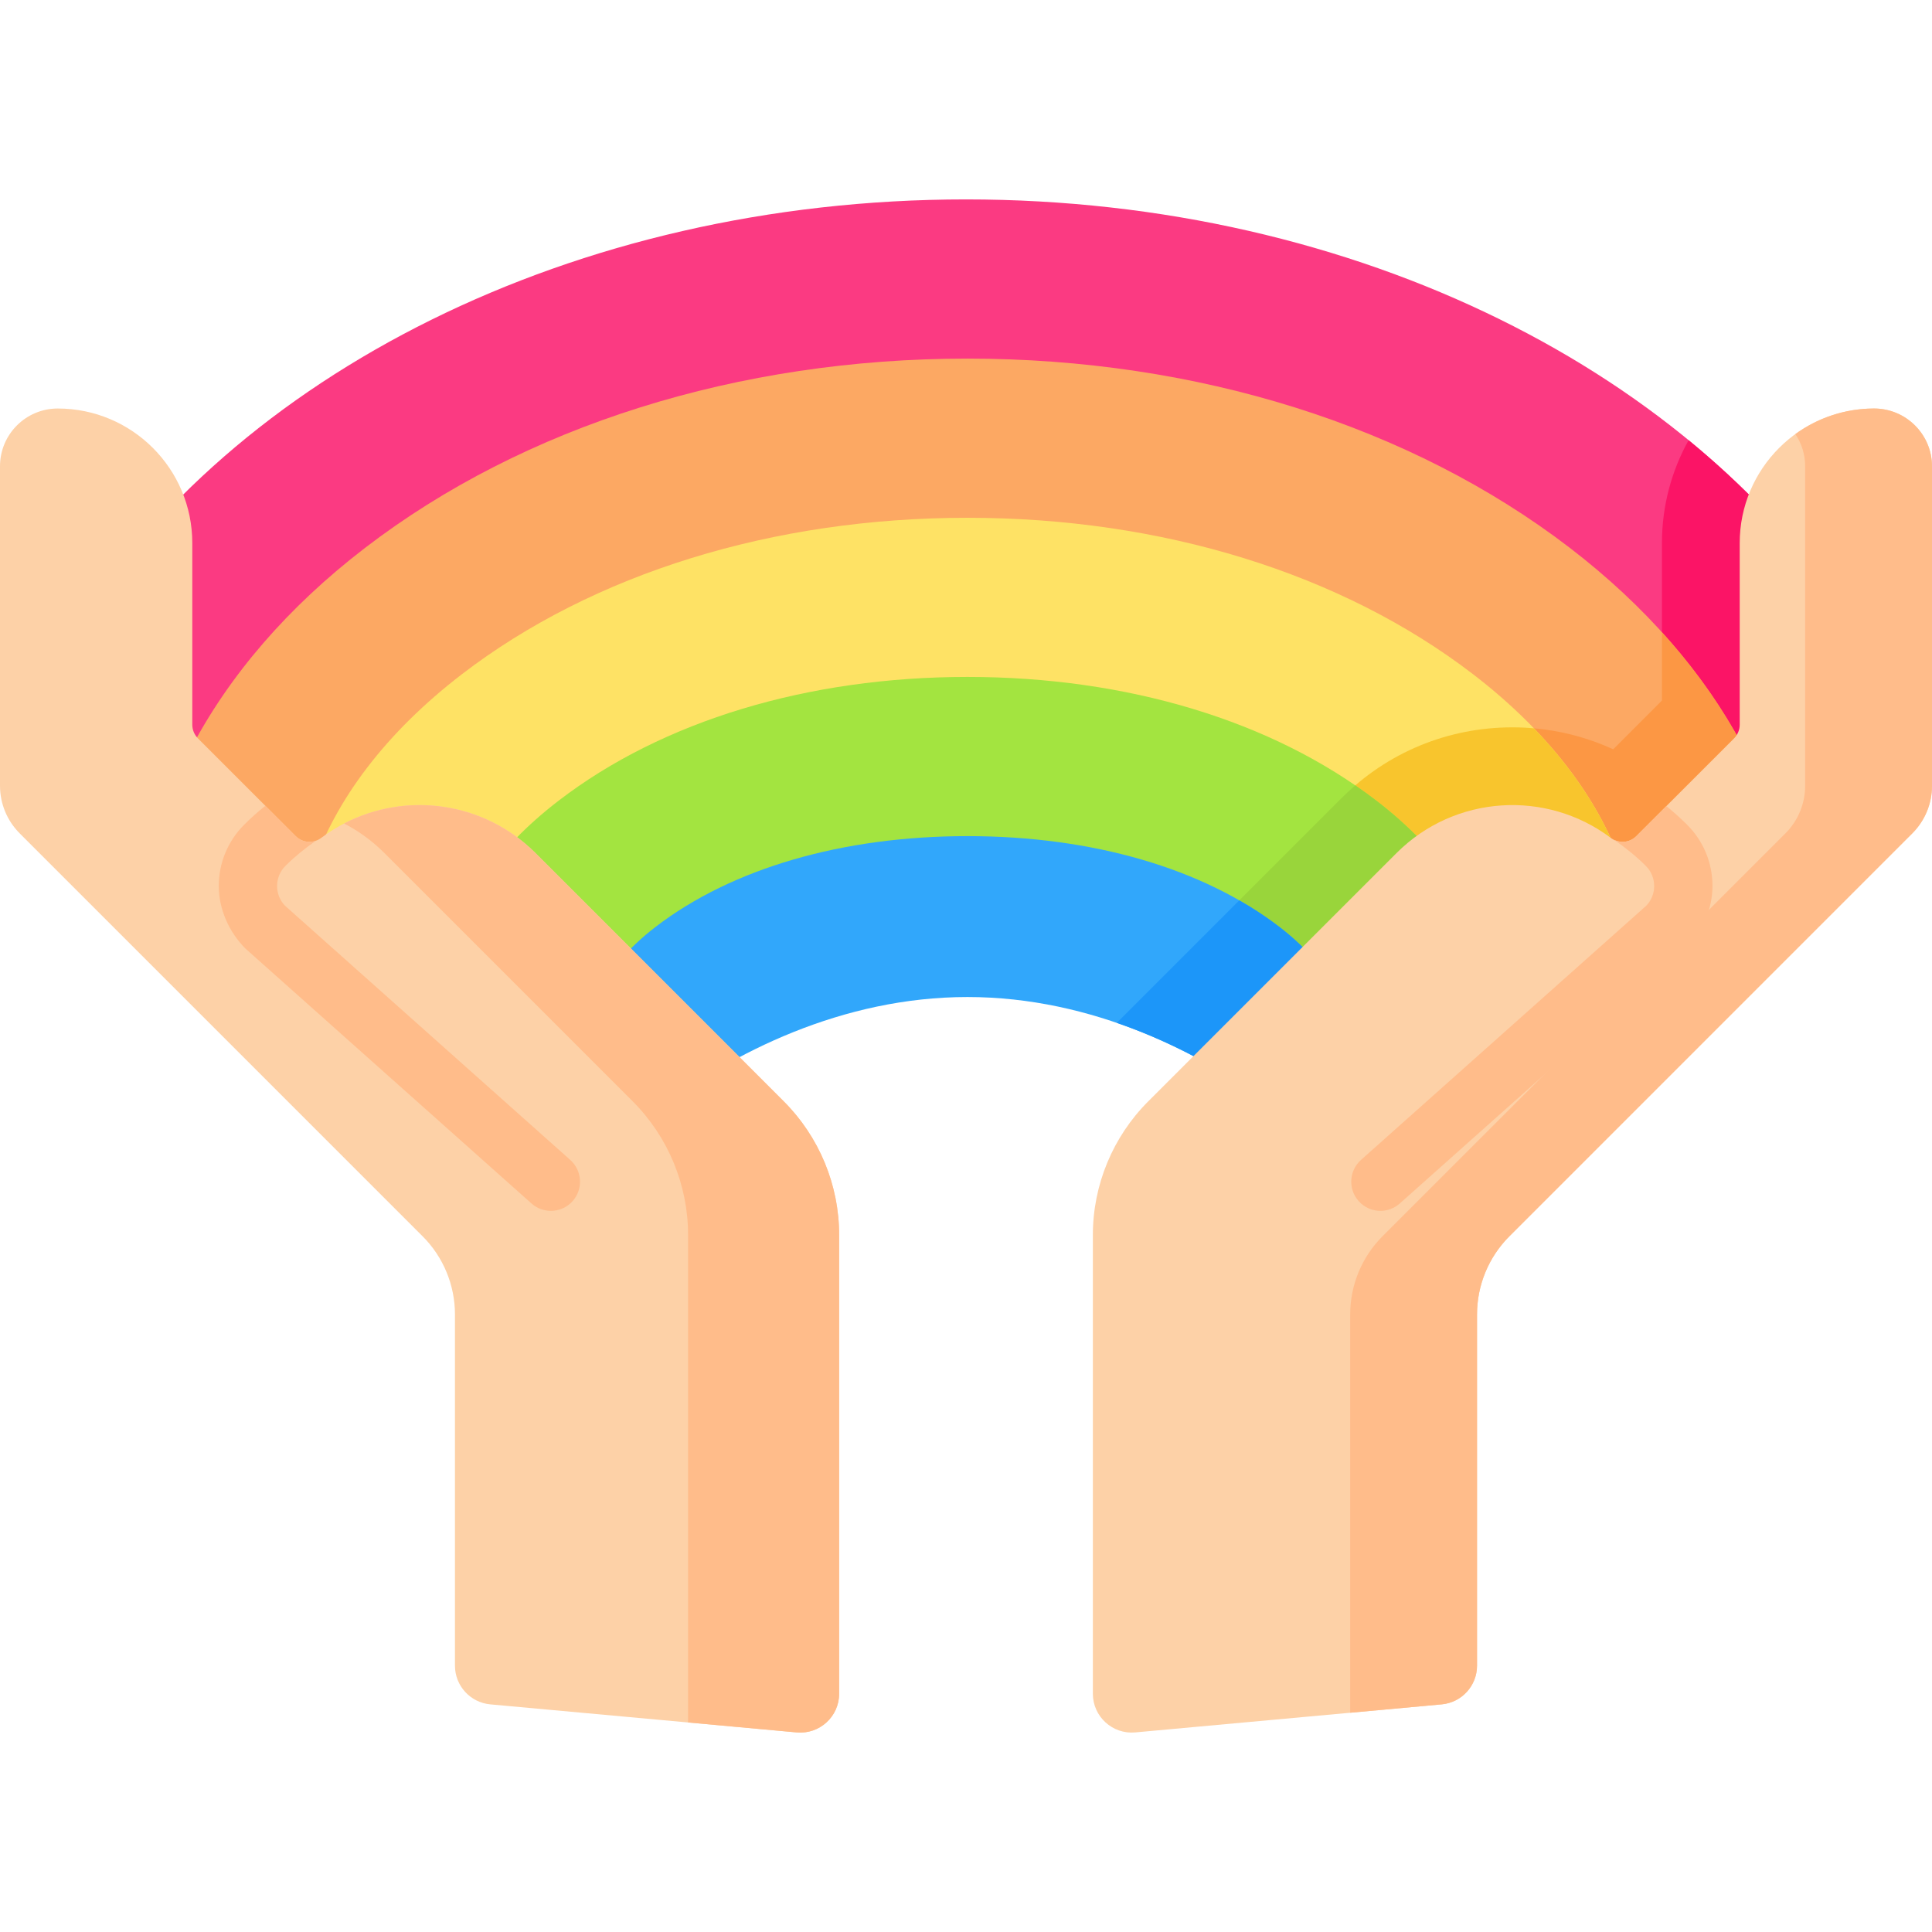 <svg id="Capa_1" enable-background="new 0 0 512 512" height="512" viewBox="0 0 512 512" width="512" xmlns="http://www.w3.org/2000/svg"><g><path d="m492.241 166.773-35.325 35.325c-9.993-15.988-23.725-30.864-40.888-44.03-42.176-32.358-98.867-50.17-159.637-50.17s-117.472 17.812-159.647 50.17c-17.585 13.485-31.575 28.794-41.64 45.235-19.017-19.017-35.778-35.778-35.778-35.778 42.104-67.806 132.234-114.679 236.674-114.679 104.059 0 193.942 46.523 236.241 113.927z" fill="#fb3a82"/><path d="m492.241 166.773-35.325 35.325c-4.677-7.489-10.189-14.742-16.483-21.685v-36.489c0-9.89 2.565-19.192 7.067-27.269 18.018 14.794 33.162 31.668 44.741 50.118z" fill="#fb1466"/><path d="m461.645 197.37-36.118 36.118c-7.325-14.598-19.223-28.453-35.171-40.692-34.851-26.733-82.425-41.444-133.965-41.444s-99.124 14.721-133.965 41.444c-16.442 12.62-28.557 26.95-35.799 42.031-16.328-16.318-34.511-34.501-36.18-36.17 10.199-19.573 25.806-37.746 46.296-53.466 42.176-32.348 98.877-50.159 159.647-50.159s117.461 17.812 159.637 50.159c20.049 15.381 35.409 33.1 45.618 52.179z" fill="#fca863"/><path d="m461.645 197.37-36.118 36.118c-7.191-14.33-18.79-27.959-34.315-40.033 3.142-.464 6.346-.701 9.581-.701 9.333 0 18.42 2.009 26.723 5.821l12.919-12.929v-18.1c8.549 9.426 15.647 19.419 21.21 29.824z" fill="#fc9744"/><path d="m429.761 229.254-24.601 24.601h-15.927c-4.018-9.818-12.496-20.006-24.56-29.247-27.516-21.108-65.973-32.739-108.282-32.739s-80.766 11.631-108.293 32.739c-12.063 9.241-20.531 19.429-24.549 29.247h-17.894l-23.117-23.107c6.212-18.749 19.831-36.695 39.889-52.086 34.841-26.723 82.425-41.444 133.965-41.444s99.114 14.711 133.965 41.444c19.521 14.979 32.975 32.389 39.404 50.592z" fill="#fee265"/><path d="m429.761 229.254-24.601 24.601h-15.927c-4.018-9.818-12.496-20.006-24.56-29.247-4.183-3.214-8.623-6.202-13.289-8.963l4.141-4.141c12.084-12.095 28.165-18.749 45.266-18.749 1.916 0 3.822.082 5.717.258 10.932 11.331 18.792 23.601 23.253 36.241z" fill="#f8c52d"/><path d="m391.912 253.855h-60.132c-19.677-12.321-46.059-19.027-75.389-19.027-29.329 0-55.712 6.706-75.399 19.027h-60.121c0-13.238 9.921-28.443 27.228-41.712 27.526-21.119 65.983-32.749 108.293-32.749s80.766 11.631 108.282 32.739c17.307 13.278 27.238 28.484 27.238 41.722z" fill="#a3e440"/><path d="m391.912 253.855h-60.132c-3.791-2.38-7.84-4.553-12.115-6.49l35.861-35.861c1.174-1.175 2.39-2.297 3.637-3.369 1.885 1.288 3.719 2.627 5.511 3.997 17.307 13.279 27.238 28.485 27.238 41.723z" fill="#99d53b"/><path d="m347.822 302.68c-1.765-2.136-4.585-5.005-8.818-8.252-20.198-15.492-49.538-30.206-82.616-30.206-33.077 0-62.418 14.714-82.619 30.209-4.23 3.245-7.05 6.112-8.814 8.247v-48.821c1.765-2.135 4.584-5.002 8.814-8.247 20.201-15.495 49.542-24.028 82.619-24.028s62.417 8.533 82.616 24.025c4.233 3.246 7.053 6.116 8.818 8.252z" fill="#31a7fb"/><path d="m347.82 253.855v48.82c-1.762-2.132-4.584-4.996-8.818-8.251-11.651-8.932-26.342-17.616-43.041-23.354l32.461-32.461c3.75 2.133 7.294 4.471 10.58 6.995 4.234 3.255 7.056 6.118 8.818 8.251z" fill="#1c96f9"/><path d="m496.703 108.259c-19.696 0-35.662 15.966-35.662 35.662v48.129c0 1.366-.543 2.676-1.509 3.642l-25.905 25.905c-1.82 1.82-4.695 2.002-6.751.454-17.015-12.806-41.293-11.471-56.784 4.02l-65.788 65.788c-9.403 9.404-14.686 22.157-14.686 35.456v121.533c0 6.06 5.206 10.811 11.241 10.259l81.209-7.432c5.304-.485 9.363-4.933 9.363-10.259v-93.074c0-7.775 3.088-15.231 8.586-20.728l106.761-106.761c3.344-3.344 5.223-7.879 5.223-12.608v-84.69c-.001-8.447-6.85-15.296-15.298-15.296z" fill="#fdd1a7"/><path d="m512 123.614v84.632c0 4.729-1.875 9.261-5.223 12.599l-106.758 106.768c-5.501 5.491-8.592 12.949-8.592 20.727v93.072c0 5.325-4.058 9.772-9.361 10.259l-24.254 2.225v-105.556c0-7.778 3.091-15.236 8.581-20.727l106.775-106.775c3.34-3.34 5.216-7.869 5.216-12.592v-84.691c0-3.152-.958-6.088-2.596-8.519 5.824-4.23 12.986-6.738 20.722-6.778 8.519-.046 15.49 6.838 15.49 15.356z" fill="#ffbc8a"/><path d="m15.297 108.259c19.696 0 35.662 15.966 35.662 35.662v48.129c0 1.366.543 2.676 1.509 3.642l25.905 25.905c1.82 1.82 4.695 2.002 6.751.454 17.015-12.806 41.293-11.471 56.784 4.02l65.788 65.788c9.403 9.404 14.686 22.157 14.686 35.456v121.533c0 6.06-5.206 10.811-11.241 10.259l-81.209-7.432c-5.304-.485-9.363-4.933-9.363-10.259v-93.074c0-7.775-3.088-15.231-8.586-20.728l-106.76-106.76c-3.344-3.344-5.223-7.879-5.223-12.608v-84.69c0-8.448 6.849-15.297 15.297-15.297z" fill="#fdd1a7"/><path d="m222.385 327.326v121.526c0 6.061-5.206 10.812-11.242 10.259l-28.791-2.638v-129.154c0-13.3-5.285-26.053-14.68-35.459l-65.787-65.787c-3.235-3.235-6.851-5.851-10.704-7.84 16.359-8.499 36.994-5.893 50.726 7.84l65.787 65.787c9.407 9.406 14.691 22.164 14.691 35.466z" fill="#ffbc8a"/><g><path d="m151.756 318.303c-1.525 1.72-3.647 2.586-5.769 2.586-1.834 0-3.667-.639-5.141-1.958l-75.811-67.559c-4.337-4.347-7.057-10.426-7.057-16.565 0-6.14 2.4-11.919 6.737-16.256 1.741-1.741 3.616-3.42 5.604-5.007l8.056 8.056c1.432 1.432 3.523 1.844 5.357 1.195-2.977 2.06-5.718 4.306-8.087 6.676-1.432 1.432-2.215 3.327-2.215 5.336 0 1.957.742 3.791 2.081 5.202l75.615 67.384c3.185 2.843 3.463 7.726.63 10.91z" fill="#ffbc8a"/></g><g><path d="m453.826 234.807c0 6.14-2.72 12.218-7.057 16.565l-75.811 67.559c-1.473 1.319-3.307 1.958-5.13 1.958-2.132 0-4.244-.865-5.769-2.586-2.843-3.183-2.565-8.066.618-10.91l75.615-67.384c1.339-1.411 2.081-3.245 2.081-5.202 0-2.009-.783-3.904-2.215-5.336-2.442-2.442-5.285-4.77-8.375-6.882 1.937.927 4.275.577 5.841-.989l7.974-7.973c1.947 1.576 3.791 3.224 5.491 4.924 4.347 4.336 6.737 10.116 6.737 16.256z" fill="#ffbc8a"/></g></g></svg>